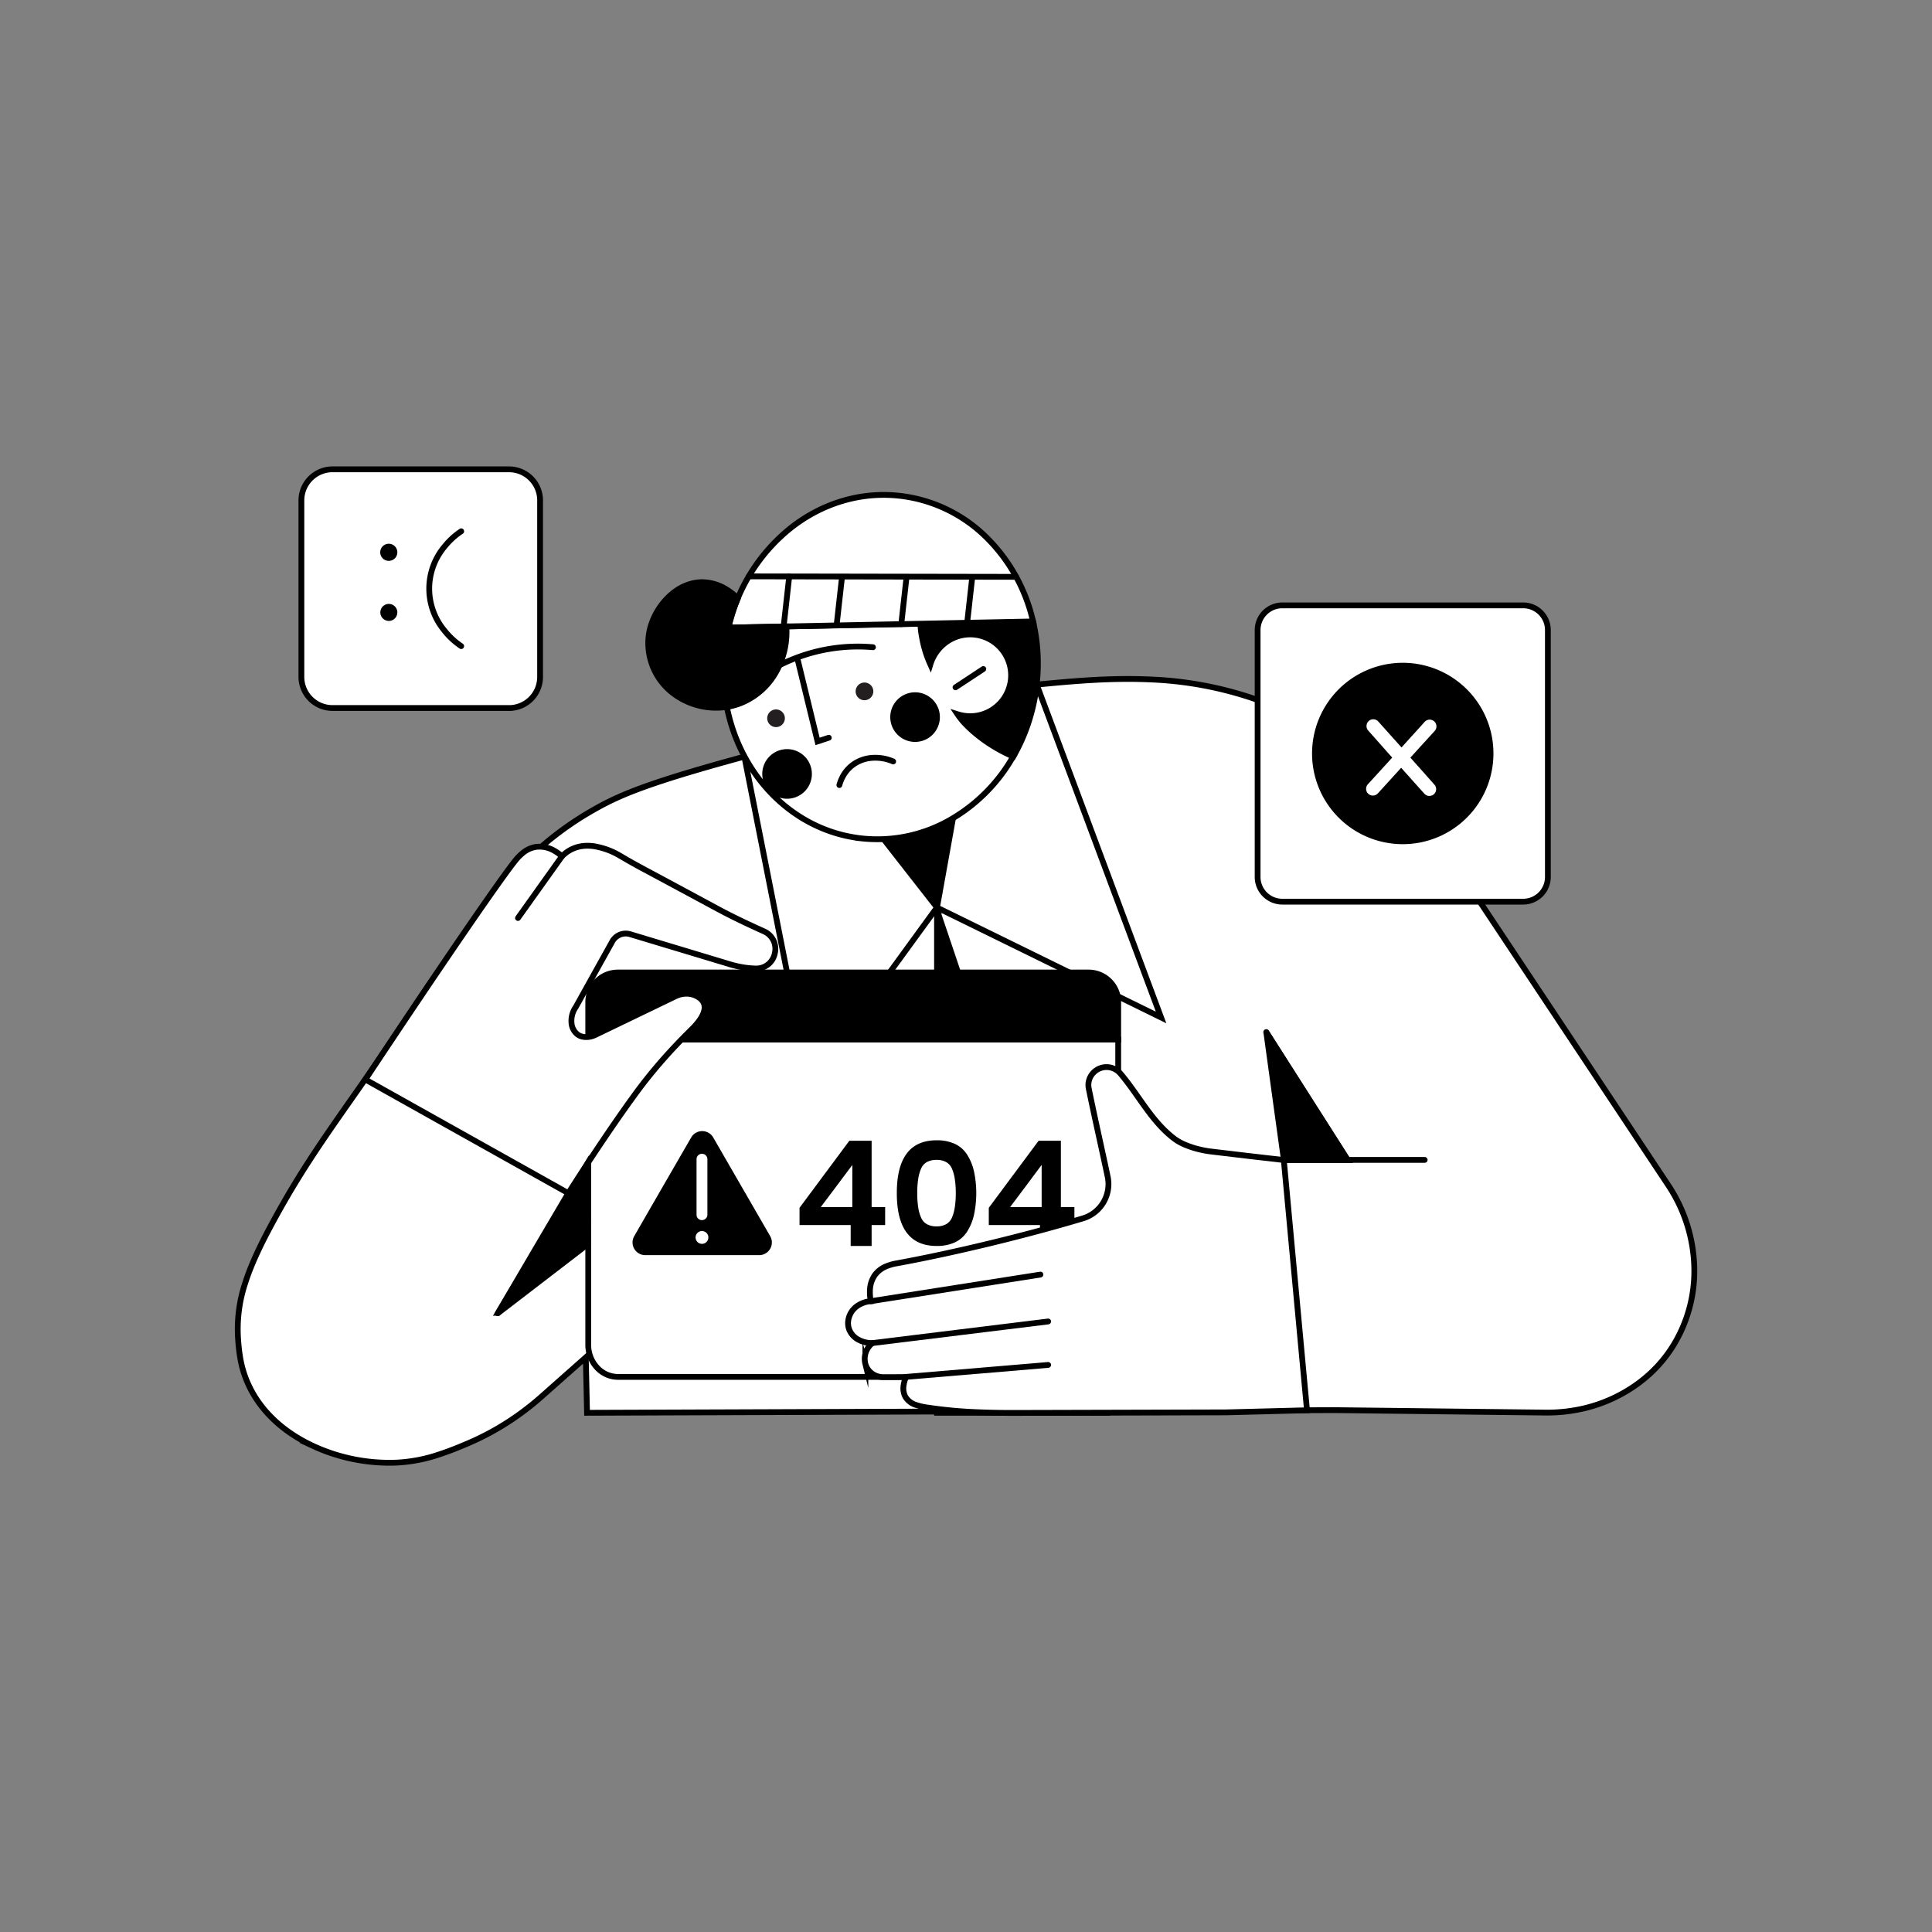 <svg id="Layer_1" data-name="Layer 1" xmlns="http://www.w3.org/2000/svg" viewBox="0 0 1000 1000"><rect x="0" y="0" width="1000" height="1000" fill="#808080" stroke="none"/><defs><style>.cls-1,.cls-4{fill:#fff;}.cls-1,.cls-2,.cls-3{stroke:#000;stroke-linecap:round;stroke-miterlimit:10;stroke-width:3px;}.cls-3{fill:none;}.cls-5{fill:#231f20;}</style></defs><path class="cls-1" d="M690.69,729.88l54.54.64,54.53.63A83.51,83.51,0,0,0,821,728.69a77.54,77.54,0,0,0,19.79-8A73.74,73.74,0,0,0,854.06,711a69.61,69.61,0,0,0,11.88-14.33,73.61,73.61,0,0,0,11-41.1,80.36,80.36,0,0,0-13.25-41.8q-29.29-44.09-58.58-88.16L746.5,437.46a199,199,0,0,0-26.37-32,186.94,186.94,0,0,0-32.56-25.6c-3.8-2.35-7.8-4.65-12-6.84s-8.57-4.3-13.14-6.27A189.23,189.23,0,0,0,596,351.71c-21-1-40.79.85-59.35,2.63-27.79,2.67-39.19,5.08-53.32,9.35s-31,10.37-69.68,20.44c-30.94,8-52,13.92-67.15,18.75s-24.6,8.64-32.31,12.52c-1.3.65-2.59,1.33-4,2.1s-2.94,1.64-4.7,2.66A164.61,164.61,0,0,0,267.3,450.8C255.87,463,244.87,477.62,231.74,496c-9.51,13.34-13,18.72-17.5,25.52s-9.86,15-23.08,34.07c-10.14,14.58-18.37,26.07-26,37.47S150.41,615.78,142.6,630c-7.22,13.1-12.44,23.94-15.65,34a75.65,75.65,0,0,0-3.68,29.57,89.17,89.17,0,0,0,1.29,10.51A54.82,54.82,0,0,0,128.74,717c6.68,14.3,18.92,24.65,32.94,31.25a94.17,94.17,0,0,0,43.57,8.8,81.19,81.19,0,0,0,19.24-3.33A161.25,161.25,0,0,0,240,748a139.3,139.3,0,0,0,23.65-12.4,144.52,144.52,0,0,0,16.19-12.32l11.68-10.35,11.68-10.35.33,14.34.32,14.34,193.4-.69Z"/><path class="cls-2" d="M655.55,534.44l21,33,21,33h-33q-2.26-16.47-4.54-32.94l-4.53-32.94s0-.06,0-.07A.06.06,0,0,1,655.55,534.44Z"/><path class="cls-3" d="M664.51,600.36h72.9"/><polygon class="cls-2" points="451.85 427.32 468.42 448.5 484.98 469.69 489.78 443.46 494.57 417.24 473.21 422.28 451.85 427.32"/><polygon class="cls-1" points="385.29 391.63 402.01 476.16 418.73 560.69 451.86 515.19 484.98 469.69 450.91 426.1 416.84 382.51 401.06 387.07 385.29 391.63"/><path class="cls-1" d="M504.36,361.74l-9.69,54-9.69,54,58,28.45,58,28.46-32.17-86.13L536.6,354.34,520.48,358Z"/><path class="cls-2" d="M485,471.69V731.26h87.68l-43.75-129.8-43.74-129.8a.11.11,0,0,0-.11-.07A.1.1,0,0,0,485,471.69Z"/><path class="cls-2" d="M578.78,518.7a15.31,15.31,0,0,0-15.32-15.32H319.79a15.31,15.31,0,0,0-15.32,15.32v19.38H578.78V518.7Z"/><path class="cls-1" d="M304.47,538.08v158A17.31,17.31,0,0,0,309,707.82a14.75,14.75,0,0,0,10.84,4.86H563.46a14.75,14.75,0,0,0,10.84-4.86,17.31,17.31,0,0,0,4.48-11.75v-158H304.47Z"/><polyline class="cls-3" points="697.56 600.36 676.48 567.29 655.4 534.21"/><path class="cls-1" d="M189.11,558.75l52.53,29.42,52.53,29.42s4.41-7,11-17,15.36-23,24.06-34.88c4.32-5.91,8.92-11.6,13.74-17.09s9.88-10.79,15.1-15.92c2.25-2.22,4.84-5.21,6-8.22s.94-6-2.47-8.27a11.3,11.3,0,0,0-5.84-1.86,12.82,12.82,0,0,0-6,1.26l-20.74,10-20.74,10a12.41,12.41,0,0,1-2.34.86,10.24,10.24,0,0,1-2.46.31,8.7,8.7,0,0,1-2.28-.27,6.76,6.76,0,0,1-2.26-1.07,8.33,8.33,0,0,1-3.14-6.07,12.43,12.43,0,0,1,2.21-8.1l9.46-17,9.47-17a7.95,7.95,0,0,1,9.23-3.73l25.46,7.67,25.46,7.68s1.76.59,4.4,1.18a47.89,47.89,0,0,0,9.72,1.23,9.74,9.74,0,0,0,9.83-7.86,9.85,9.85,0,0,0-5.56-11.35l-.18-.09-.19-.08c-4-1.8-7.93-3.62-11.86-5.51s-7.81-3.85-11.65-5.92l-20.31-10.94L331,448.65c-1.69-.92-3.38-1.86-5.05-2.81s-3.34-1.92-5-2.89A38.26,38.26,0,0,0,307.44,438c-5.52-.77-11.56.16-16.58,5.24A19.48,19.48,0,0,0,287,440.4a15.1,15.1,0,0,0-9.46-2.06,14.09,14.09,0,0,0-6.68,2.94,24.38,24.38,0,0,0-4.11,4.13c-3.86,4.78-13.3,18.08-26.76,37.71S209.05,528.69,189.11,558.75Z"/><polyline class="cls-3" points="290.86 443.24 279.48 459.2 268.1 475.16"/><path class="cls-3" d="M294.17,617.59q-9.12,15.52-18.25,31L257.68,679.7"/><path d="M357.76,588.75,343,614.27,328.29,639.8a6.57,6.57,0,0,0,5.7,9.86h58.94a6.57,6.57,0,0,0,5.7-9.86l-14.74-25.53-14.73-25.52a6.58,6.58,0,0,0-11.4,0Z"/><path class="cls-4" d="M363.35,631.54h0a2.84,2.84,0,0,1-2-.82,2.8,2.8,0,0,1-.82-2V600a2.8,2.8,0,0,1,2.81-2.81h0a2.82,2.82,0,0,1,2.81,2.81v28.72a2.82,2.82,0,0,1-2.81,2.81Z"/><path class="cls-4" d="M366.65,640.46a3.31,3.31,0,1,1-1-2.33A3.26,3.26,0,0,1,366.65,640.46Z"/><path d="M413.84,634.08v-8.93l12.89-17.35,12.89-17.36h11.53v34.33h7v9.31h-7v10.83H440.31V634.08H413.84ZM441.15,603,433,613.9l-8.17,10.87h16.33V603Z"/><path d="M464.19,617.52q0-13.65,5.15-20.48t15.45-6.83a22.09,22.09,0,0,1,9.39,1.83,15,15,0,0,1,6.33,5.49,27.39,27.39,0,0,1,3.6,8.66,53.93,53.93,0,0,1,0,22.72,27.22,27.22,0,0,1-3.6,8.68,15,15,0,0,1-6.33,5.49,22.09,22.09,0,0,1-9.39,1.83q-10.29,0-15.45-6.84T464.19,617.52Zm30.52,0a46.36,46.36,0,0,0-.51-7.29,21.16,21.16,0,0,0-1.51-5.41,7.05,7.05,0,0,0-3-3.35,9.88,9.88,0,0,0-4.91-1.11,10.12,10.12,0,0,0-5,1.11,7,7,0,0,0-3,3.35,21.14,21.14,0,0,0-1.52,5.41,47.69,47.69,0,0,0-.5,7.29,48.47,48.47,0,0,0,.5,7.36,21,21,0,0,0,1.52,5.42,7,7,0,0,0,3,3.35,10.12,10.12,0,0,0,5,1.12,9.88,9.88,0,0,0,4.91-1.12,7,7,0,0,0,3-3.35,21,21,0,0,0,1.51-5.42A47.12,47.12,0,0,0,494.71,617.52Z"/><path d="M511.8,634.08v-8.93l12.89-17.35,12.9-17.36h11.52v34.33h7v9.31h-7v10.83H538.28V634.08H511.8ZM539.11,603,531,613.9l-8.16,10.87h16.32V603Z"/><path class="cls-1" d="M788.4,466.7H663.72a12.79,12.79,0,0,1-12.78-12.78V326.12a12.79,12.79,0,0,1,12.78-12.78H788.4a12.79,12.79,0,0,1,12.78,12.78v127.8A12.79,12.79,0,0,1,788.4,466.7Z"/><path class="cls-2" d="M771.5,390a45.44,45.44,0,1,1-13.31-32.13A45.3,45.3,0,0,1,771.5,390Z"/><path class="cls-4" d="M730,392.14l6.29-6.9,6.3-6.9a3.5,3.5,0,0,0-5.17-4.72l-6,6.63-6,6.63-6-6.7-6-6.71a3.5,3.5,0,0,0-2.42-1.16,3.46,3.46,0,0,0-2.53.87,3.5,3.5,0,0,0-1.16,2.42,3.44,3.44,0,0,0,.88,2.53l6.2,7,6.21,7-6.29,6.9-6.3,6.9a3.52,3.52,0,0,0-.91,2.52,3.49,3.49,0,0,0,2.25,3.11,3.52,3.52,0,0,0,3.83-.91l6.05-6.63,6-6.63,6,6.71,6,6.7a3.55,3.55,0,0,0,1.21.88,3.46,3.46,0,0,0,1.41.29,3.38,3.38,0,0,0,1.22-.22,3.34,3.34,0,0,0,1.11-.66,3.48,3.48,0,0,0,1.16-2.41,3.45,3.45,0,0,0-.87-2.53l-6.21-7Z"/><path class="cls-1" d="M263.47,366.47h-91.4A16.12,16.12,0,0,1,156,350.38V259a16.1,16.1,0,0,1,16.09-16.08h91.4A16.08,16.08,0,0,1,279.55,259v91.4a16.1,16.1,0,0,1-16.08,16.09Z"/><path d="M205.66,285.88a4.37,4.37,0,0,1-1.29,3.12,4.43,4.43,0,1,1,1.29-3.12Z"/><path d="M205.66,317a4.4,4.4,0,1,1-1.29-3.13A4.39,4.39,0,0,1,205.66,317Z"/><path class="cls-3" d="M238.72,275a38.17,38.17,0,0,0-8.6,7.88,33.88,33.88,0,0,0-.05,43.55,38.22,38.22,0,0,0,8.65,8"/><path class="cls-2" d="M534.72,321.66l-29.13.59-29.12.59a89,89,0,0,0,4.93,22.92,78,78,0,0,0,30.5,39.05,82,82,0,0,0,12.59,6.82A95,95,0,0,0,532.34,374a97.49,97.49,0,0,0,4.26-19.65,98.67,98.67,0,0,0,.44-16.7A96.3,96.3,0,0,0,534.72,321.66Z"/><path class="cls-1" d="M502.86,377.83c-1.58-1.44-2.8-2.67-3.74-3.68s-1.58-1.81-2-2.38c-.33-.42-.63-.82-.89-1.17s-.48-.67-.66-.94c.22.07.46.15.73.22s.56.16.87.23l.76.16c.46.09,1.07.2,1.69.27A21.16,21.16,0,1,0,490.34,332a22.08,22.08,0,0,0-8.79,11.89c-.66-1.47-1.34-3.12-2-5a59.7,59.7,0,0,1-1.72-6.05c-.43-1.88-.74-3.67-1-5.35s-.36-3.25-.43-4.69l-49.71,1-49.7,1c-.44,1.86-.82,3.74-1.16,5.64s-.61,3.83-.83,5.78c-2.73,24.49,3.83,47.68,16.65,65.36s31.9,29.86,54.2,32.36a75.78,75.78,0,0,0,45.22-9.18,87.6,87.6,0,0,0,33.35-33.19,84.73,84.73,0,0,1-8-4c-2.33-1.33-4.31-2.61-5.94-3.73-.91-.63-2.05-1.45-3.35-2.45S504.39,379.21,502.86,377.83Z"/><path class="cls-2" d="M484.91,372.43a11.34,11.34,0,1,1-2.41-8.33A11.3,11.3,0,0,1,484.91,372.43Z"/><path class="cls-2" d="M418.66,401.84a11.34,11.34,0,1,1-2.41-8.33A11.32,11.32,0,0,1,418.66,401.84Z"/><path class="cls-5" d="M406.22,372.25a4.57,4.57,0,1,1-1-3.36A4.53,4.53,0,0,1,406.22,372.25Z"/><path class="cls-5" d="M452,358.41a4.59,4.59,0,0,1-5.05,4,4.58,4.58,0,1,1,5.05-4Z"/><path class="cls-3" d="M400.29,346a89.14,89.14,0,0,1,11.87-5.49A89.69,89.69,0,0,1,451.85,335"/><polyline class="cls-3" points="412.93 341.67 418.05 362.71 423.17 383.76 426.08 382.8 428.99 381.85"/><path class="cls-1" d="M465.75,256.63c-20.53-2.3-40.2,4-56,16.28a92,92,0,0,0-32.7,51.95l78.83-1.6,78.83-1.6a88.71,88.71,0,0,0-24.63-44A76,76,0,0,0,465.75,256.63Z"/><polyline class="cls-3" points="494.57 355.75 501.77 351.01 508.97 346.27"/><path class="cls-2" d="M407,324.25a41.92,41.92,0,0,1-5.55,24,36.61,36.61,0,0,1-17.51,15.48,34.09,34.09,0,0,1-8.63,2.3A36.77,36.77,0,0,1,348.62,359a32.76,32.76,0,0,1-13.06-24.93,30.64,30.64,0,0,1,.95-8.87,35.4,35.4,0,0,1,9.86-16.53c4.82-4.52,10.94-7.5,17.73-7.31a24.05,24.05,0,0,1,11.51,3.46,31.39,31.39,0,0,1,6.29,4.91q-.91,2.16-1.79,4.56c-.57,1.6-1.13,3.29-1.65,5.05-.28,1-.53,1.9-.77,2.82s-.46,1.82-.66,2.71l15-.3Z"/><polyline class="cls-3" points="387.57 298.33 456.78 298.45 525.99 298.57"/><polyline class="cls-3" points="408.5 298.37 407.06 311.32 405.61 324.28"/><polyline class="cls-3" points="435.83 298.61 434.46 310.85 433.09 323.09"/><polyline class="cls-3" points="469.19 298.99 467.84 311.01 466.5 323.04"/><polyline class="cls-3" points="503.21 299 501.94 310.38 500.67 321.77"/><path class="cls-3" d="M434.46,406.34a20.92,20.92,0,0,1,1.82-4.52,18.36,18.36,0,0,1,4.59-5.51,18.92,18.92,0,0,1,10.06-4,23.39,23.39,0,0,1,11.38,1.81"/><path class="cls-1" d="M627.32,596.08a54.16,54.16,0,0,1-6.69-1.19,49.13,49.13,0,0,1-6.47-2.06,32,32,0,0,1-3.53-1.64,24.83,24.83,0,0,1-3.29-2.17c-5.75-4.46-10.29-10.07-14.54-15.93s-8.25-12-12.89-17.44a9.41,9.41,0,0,0-16.47,4.6,7.89,7.89,0,0,0-.08,1.68,10.47,10.47,0,0,0,.21,1.66c1.44,7.08,3.07,14.64,4.75,22.32s3.4,15.5,5,23.08a18.54,18.54,0,0,1-12.8,21.64c-14.28,4.27-30.44,8.62-47,12.64S480,651,464.15,653.9a25.56,25.56,0,0,0-5.36,1.51,13.82,13.82,0,0,0-5.89,4.46,14.26,14.26,0,0,0-2.58,7.32,24.56,24.56,0,0,0,.38,6.31,14.18,14.18,0,0,0-6.73,2.29,11.13,11.13,0,0,0-4.2,5.07,11,11,0,0,0-.73,2.74,9.31,9.31,0,0,0,.51,4.57,10.33,10.33,0,0,0,4.51,5.11,14.58,14.58,0,0,0,7.47,1.9,10.59,10.59,0,0,0-3.28,4.52,10.33,10.33,0,0,0-.5,5.49c0,.13.05.26.08.39l.09.37a9,9,0,0,0,3.47,5,9.91,9.91,0,0,0,5.85,1.85l5.84,0,5.84-.05a17.54,17.54,0,0,0-1.24,4.45,9.35,9.35,0,0,0,.87,5.65,9.71,9.71,0,0,0,5.4,4.29,31.5,31.5,0,0,0,6,1.39,233.57,233.57,0,0,0,26.35,2.44c8.4.36,15.75.37,20,.35l54.18-.14,54.18-.14,20.92-.54,20.92-.55-6-64.76-6-64.76-18.59-2.14Z"/><path class="cls-3" d="M450.7,673.5l43.92-6.89,43.91-6.89"/><polyline class="cls-3" points="451.53 695.18 497.02 689.58 542.52 683.99"/><polyline class="cls-3" points="468.92 712.68 505.72 709.59 542.52 706.49"/><path class="cls-2" d="M303.6,603l-22.89,38.25-22.89,38.25a.05.05,0,0,0,.08.07l23.28-17.88,23.29-17.89-.44-20.4Z"/></svg>